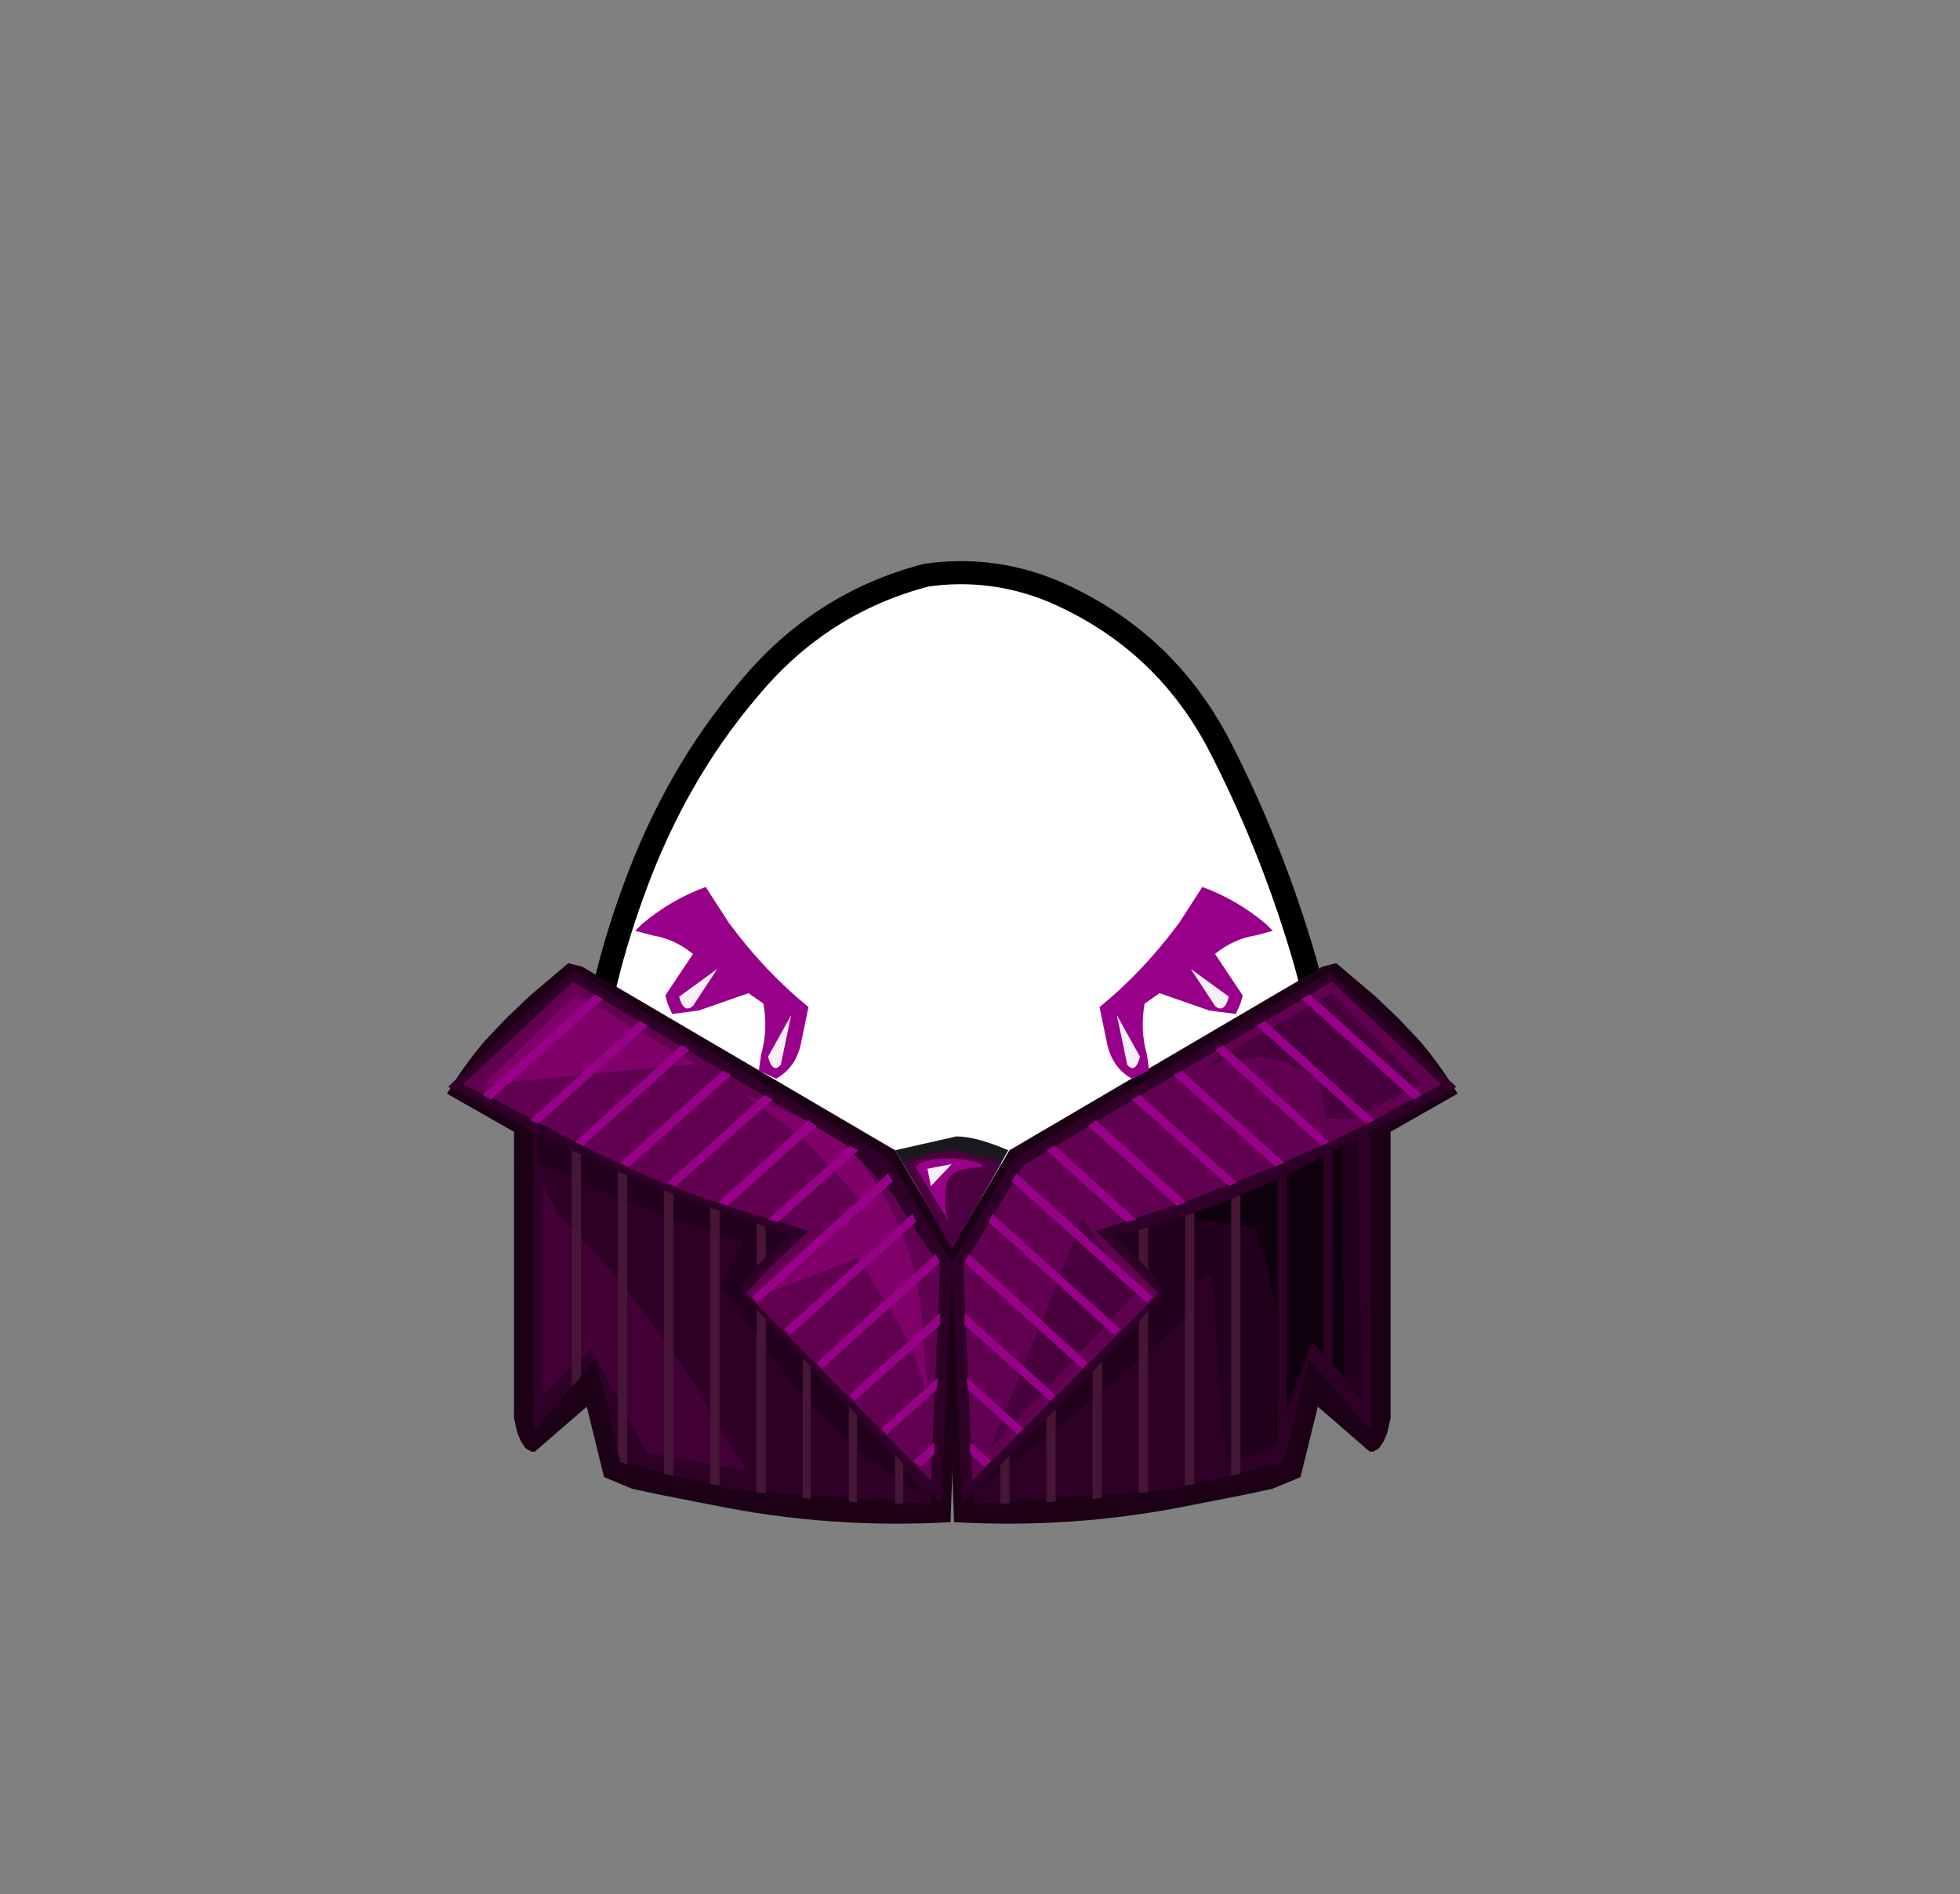 <?xml version="1.0" encoding="UTF-8" standalone="no"?>
<svg xmlns:xlink="http://www.w3.org/1999/xlink" height="82.0px" width="84.85px" xmlns="http://www.w3.org/2000/svg">
  <rect width="100%" height="100%" fill="#808080" stroke="none"/>
  <g transform="matrix(1.0, 0.0, 0.0, 1.0, 37.4, 42.25)">
    <use height="38.0" transform="matrix(1.0, 0.0, 0.0, 1.0, -11.95, -17.45)" width="32.05" xlink:href="#sprite0"/>
    <use height="38.95" transform="matrix(1.0, 0.0, 0.0, 1.0, -12.45, -17.95)" width="33.05" xlink:href="#sprite1"/>
    <use height="24.25" transform="matrix(-1.0, 0.0, 0.0, 1.0, 25.7, -0.55)" width="22.2" xlink:href="#sprite2"/>
    <use height="22.6" transform="matrix(-1.0, 0.0, 0.0, 1.0, 25.0, 0.25)" width="20.65" xlink:href="#sprite3"/>
    <use height="24.25" transform="matrix(1.0, 0.0, 0.0, 1.0, -18.05, -0.55)" width="22.2" xlink:href="#sprite2"/>
    <use height="22.6" transform="matrix(1.0, 0.0, 0.0, 1.0, -17.35, 0.25)" width="20.65" xlink:href="#sprite3"/>
    <use height="15.8" transform="matrix(1.0, 0.0, 0.0, 1.0, -14.1, 6.75)" width="35.65" xlink:href="#sprite4"/>
    <use height="12.8" transform="matrix(1.0, 0.0, 0.0, 1.0, 13.1, 7.35)" width="7.7" xlink:href="#sprite5"/>
    <use height="12.35" transform="matrix(1.0, 0.0, 0.0, 1.0, -13.9, 9.05)" width="8.8" xlink:href="#sprite6"/>
    <use height="15.45" transform="matrix(1.0, 0.0, 0.0, 1.0, -12.65, 7.4)" width="14.35" xlink:href="#sprite7"/>
    <use height="13.65" transform="matrix(1.0, 0.0, 0.0, 1.0, 5.9, 9.2)" width="10.4" xlink:href="#sprite8"/>
    <use height="14.05" transform="matrix(1.0, 0.0, 0.0, 1.0, 17.9, 7.1)" width="2.4" xlink:href="#sprite9"/>
    <use height="1.0" transform="matrix(1.0, 0.0, 0.0, 1.0, -12.35, 4.95)" width="1.25" xlink:href="#shape10"/>
    <use height="4.8" transform="matrix(1.0, 0.0, 0.0, 1.0, 1.35, 6.95)" width="4.9" xlink:href="#sprite10"/>
    <use height="4.3" transform="matrix(1.0, 0.0, 0.0, 1.0, 1.7, 7.55)" width="4.25" xlink:href="#sprite11"/>
    <use height="2.7" transform="matrix(1.0, 0.0, 0.0, 1.0, 2.25, 7.9)" width="2.9" xlink:href="#sprite12"/>
    <use height="0.95" transform="matrix(1.0, 0.0, 0.0, 1.0, 2.75, 8.15)" width="1.05" xlink:href="#sprite13"/>
    <use height="23.1" transform="matrix(1.0, 0.0, 0.0, 1.0, -18.0, -0.25)" width="43.65" xlink:href="#sprite14"/>
    <use height="21.6" transform="matrix(1.0, 0.0, 0.0, 1.0, -17.35, 0.25)" width="42.35" xlink:href="#sprite15"/>
    <use height="19.75" transform="matrix(1.0, 0.0, 0.0, 1.0, 5.45, 0.75)" width="18.65" xlink:href="#sprite16"/>
    <use height="17.45" transform="matrix(1.0, 0.0, 0.0, 1.0, -16.45, 0.8)" width="19.2" xlink:href="#sprite17"/>
    <use height="20.45" transform="matrix(1.0, 0.0, 0.0, 1.0, -16.5, 0.8)" width="19.8" xlink:href="#sprite18"/>
    <use height="20.45" transform="matrix(-1.0, 0.0, 0.0, 1.0, 24.15, 0.8)" width="19.8" xlink:href="#sprite18"/>
    <use height="8.3" transform="matrix(1.0, 0.0, 0.0, 1.0, 10.2, -3.85)" width="7.5" xlink:href="#sprite19"/>
    <use height="4.3" transform="matrix(1.0, 0.0, 0.0, 1.0, 10.95, -0.3)" width="4.85" xlink:href="#sprite20"/>
    <use height="8.3" transform="matrix(-1.0, 0.0, 0.0, 1.0, -2.4, -3.85)" width="7.5" xlink:href="#sprite19"/>
    <use height="4.3" transform="matrix(-1.0, 0.0, 0.0, 1.0, -3.15, -0.3)" width="4.85" xlink:href="#sprite20"/>
  </g>
  <defs>
    <g id="sprite0" transform="matrix(1.0, 0.0, 0.0, 1.0, -0.05, 0.0)">
      <use height="38.0" transform="matrix(1.0, 0.0, 0.0, 1.0, 0.05, 0.0)" width="32.05" xlink:href="#shape0"/>
    </g>
    <g id="shape0" transform="matrix(1.0, 0.0, 0.0, 1.0, -0.05, 0.0)">
      <path d="M27.35 7.4 Q29.5 11.55 30.9 16.15 32.35 20.85 32.05 25.65 31.7 30.6 27.85 33.75 24.05 36.95 19.1 37.8 L16.5 38.0 Q12.9 38.0 9.45 36.85 4.8 35.25 2.35 31.35 -0.2 27.4 0.05 23.0 0.25 18.6 2.05 13.7 3.85 8.75 7.0 5.05 10.1 1.3 14.7 0.1 L16.5 0.0 Q18.4 0.05 20.2 0.8 24.95 2.85 27.35 7.4" fill="#ffffff" fill-rule="evenodd" stroke="none"/>
    </g>
    <g id="sprite1" transform="matrix(1.0, 0.0, 0.0, 1.0, 0.45, 0.5)">
      <use height="38.95" transform="matrix(1.0, 0.0, 0.0, 1.0, -0.45, -0.5)" width="33.05" xlink:href="#shape1"/>
    </g>
    <g id="shape1" transform="matrix(1.0, 0.0, 0.0, 1.0, 0.45, 0.5)">
      <path d="M27.35 7.4 Q24.95 2.85 20.2 0.8 17.55 -0.3 14.7 0.1 10.1 1.3 7.0 5.05 3.85 8.75 2.05 13.7 0.25 18.6 0.05 23.0 -0.2 27.4 2.35 31.35 4.8 35.25 9.45 36.85 14.1 38.4 19.1 37.8 24.05 36.95 27.85 33.75 31.7 30.6 32.05 25.65 32.35 20.85 30.9 16.15 29.5 11.55 27.35 7.4 Z" fill="none" stroke="#000000" stroke-linecap="round" stroke-linejoin="round" stroke-width="1.0"/>
    </g>
    <g id="sprite2" transform="matrix(1.0, 0.0, 0.0, 1.0, 0.0, 0.0)">
      <use height="24.25" transform="matrix(1.0, 0.0, 0.0, 1.0, 0.0, 0.0)" width="22.2" xlink:href="#shape2"/>
    </g>
    <g id="shape2" transform="matrix(1.0, 0.0, 0.0, 1.0, 0.0, 0.0)">
      <path d="M22.2 12.85 L21.8 24.2 Q16.55 24.5 11.45 23.45 L9.15 23.0 8.0 22.75 6.8 22.25 6.05 19.2 3.8 21.15 3.65 21.15 3.4 21.0 3.2 20.7 3.05 20.35 2.9 19.7 2.9 7.3 0.0 5.65 Q0.75 4.4 1.65 3.35 L2.6 2.35 3.6 1.4 5.25 0.0 5.85 0.15 19.4 8.1 22.2 12.85" fill="#1c0016" fill-rule="evenodd" stroke="none"/>
    </g>
    <g id="sprite3" transform="matrix(1.0, 0.0, 0.0, 1.0, 0.0, 0.0)">
      <use height="22.6" transform="matrix(1.0, 0.0, 0.0, 1.0, 0.0, 0.0)" width="20.65" xlink:href="#shape3"/>
    </g>
    <g id="shape3" transform="matrix(1.0, 0.0, 0.0, 1.0, 0.0, 0.0)">
      <path d="M20.25 22.6 L11.7 22.0 6.8 20.8 5.75 16.35 3.05 19.45 3.05 5.95 0.0 4.45 4.65 0.0 18.1 7.95 20.65 12.3 20.25 22.6" fill="#2f0026" fill-rule="evenodd" stroke="none"/>
    </g>
    <g id="sprite4" transform="matrix(1.0, 0.0, 0.0, 1.0, 18.85, 0.0)">
      <use height="15.8" transform="matrix(1.0, 0.0, 0.0, 1.0, -18.85, 0.0)" width="35.65" xlink:href="#shape4"/>
    </g>
    <g id="shape4" transform="matrix(1.0, 0.0, 0.0, 1.0, 18.85, 0.0)">
      <path d="M14.65 9.1 L13.1 13.6 10.9 14.45 10.3 6.15 9.4 6.65 9.1 8.1 6.35 10.65 2.75 13.55 0.0 15.6 8.0 7.1 5.85 4.45 8.35 3.6 12.15 4.15 Q13.15 6.7 13.2 9.55 L13.0 13.4 14.65 9.1 16.05 10.6 15.95 0.6 12.25 2.15 16.65 0.0 16.8 11.6 14.65 9.1 M-7.85 4.35 L-10.1 6.9 -3.55 13.95 -2.1 15.8 Q-5.9 13.5 -8.5 10.05 L-10.95 6.7 -9.95 4.75 Q-13.3 3.75 -16.6 2.35 L-17.7 1.85 -18.85 1.3 -18.85 0.0 -10.65 3.45 -9.25 3.95 -7.85 4.35" fill="#22001d" fill-rule="evenodd" stroke="none"/>
    </g>
    <g id="sprite5" transform="matrix(1.0, 0.0, 0.0, 1.0, 0.0, 0.0)">
      <use height="12.8" transform="matrix(1.0, 0.0, 0.0, 1.0, 0.0, 0.0)" width="7.7" xlink:href="#shape5"/>
    </g>
    <g id="shape5" transform="matrix(1.0, 0.0, 0.0, 1.0, 0.0, 0.0)">
      <path d="M6.3 8.5 L4.65 12.8 4.85 8.95 Q4.8 6.1 3.8 3.55 L0.0 3.0 7.6 0.0 7.7 10.0 6.3 8.5" fill="#0f000d" fill-rule="evenodd" stroke="none"/>
    </g>
    <g id="sprite6" transform="matrix(1.0, 0.0, 0.0, 1.0, 0.0, 0.0)">
      <use height="12.35" transform="matrix(1.0, 0.0, 0.0, 1.0, 0.0, 0.0)" width="8.8" xlink:href="#shape6"/>
    </g>
    <g id="shape6" transform="matrix(1.0, 0.0, 0.0, 1.0, 0.0, 0.0)">
      <path d="M7.75 10.65 L8.8 12.35 4.5 11.6 2.1 7.1 0.0 9.05 0.0 0.0 0.65 1.25 Q4.85 5.5 7.75 10.65" fill="#420036" fill-rule="evenodd" stroke="none"/>
    </g>
    <g id="sprite7" transform="matrix(1.0, 0.0, 0.0, 1.0, 0.0, 0.0)">
      <use height="15.45" transform="matrix(1.0, 0.0, 0.0, 1.0, 0.0, 0.0)" width="14.35" xlink:href="#shape7"/>
    </g>
    <g id="shape7" transform="matrix(1.0, 0.0, 0.0, 1.0, 0.0, 0.0)">
      <path d="M4.0 1.45 L4.4 1.45 4.4 14.25 4.0 14.15 4.0 1.45 M6.0 2.55 L6.4 2.55 6.4 14.65 6.0 14.6 6.0 2.55 M8.0 3.3 L8.4 3.3 8.4 15.0 8.0 14.95 8.0 3.3 M0.0 0.0 L0.4 0.0 0.4 9.95 0.0 10.4 0.0 0.0 M2.0 0.95 L2.4 0.95 2.4 13.75 2.1 13.65 2.0 13.2 2.0 0.95 M12.0 11.1 L12.35 11.1 12.35 15.4 12.0 15.35 12.0 11.1 M14.0 15.45 L14.0 13.3 14.35 13.3 14.35 15.45 14.0 15.45 M10.0 9.0 L10.35 9.0 10.35 15.25 10.0 15.2 10.0 9.0" fill="#471636" fill-rule="evenodd" stroke="none"/>
    </g>
    <g id="sprite8" transform="matrix(1.0, 0.0, 0.0, 1.0, 0.0, 0.0)">
      <use height="13.65" transform="matrix(1.0, 0.0, 0.0, 1.0, 0.0, 0.0)" width="10.4" xlink:href="#shape8"/>
    </g>
    <g id="shape8" transform="matrix(1.0, 0.0, 0.0, 1.0, 0.0, 0.0)">
      <path d="M8.0 0.6 L8.4 0.6 8.4 12.8 8.0 12.85 8.0 0.6 M6.0 1.4 L6.4 1.4 6.4 13.15 6.0 13.2 6.0 1.4 M2.0 9.1 L2.4 9.1 2.4 13.55 2.0 13.6 2.0 9.1 M0.0 11.3 L0.4 11.3 0.4 13.65 0.0 13.65 0.0 11.3 M4.0 7.2 L4.4 7.2 4.4 13.4 4.0 13.45 4.0 7.2 M10.4 0.0 L10.4 12.35 10.0 12.45 10.0 0.0 10.4 0.0" fill="#471636" fill-rule="evenodd" stroke="none"/>
    </g>
    <g id="sprite9" transform="matrix(1.0, 0.0, 0.0, 1.0, 0.0, 0.0)">
      <use height="14.05" transform="matrix(1.0, 0.0, 0.0, 1.0, 0.0, 0.0)" width="2.4" xlink:href="#shape9"/>
    </g>
    <g id="shape9" transform="matrix(1.0, 0.0, 0.0, 1.0, 0.0, 0.0)">
      <path d="M2.4 0.0 L2.4 10.7 2.0 10.25 2.0 0.0 2.4 0.0 M0.0 1.0 L0.4 1.0 0.4 13.5 0.25 13.95 0.0 14.05 0.0 1.0" fill="#2f0026" fill-rule="evenodd" stroke="none"/>
    </g>
    <g id="shape10" transform="matrix(1.0, 0.0, 0.0, 1.0, 12.35, -4.95)">
      <path d="M-11.9 5.5 L-11.55 5.4" fill="none" stroke="#1a171b" stroke-linecap="round" stroke-linejoin="round" stroke-width="0.95"/>
    </g>
    <g id="sprite10" transform="matrix(1.0, 0.0, 0.0, 1.0, 0.0, 0.0)">
      <use height="4.8" transform="matrix(1.0, 0.0, 0.0, 1.0, 0.0, 0.0)" width="4.9" xlink:href="#shape11"/>
    </g>
    <g id="shape11" transform="matrix(1.0, 0.0, 0.0, 1.0, 0.0, 0.0)">
      <path d="M0.0 0.6 L2.65 0.0 Q3.5 0.0 4.9 0.6 L2.5 4.8 0.0 0.6" fill="#1b191e" fill-rule="evenodd" stroke="none"/>
    </g>
    <g id="sprite11" transform="matrix(1.0, 0.0, 0.0, 1.0, 0.0, 0.0)">
      <use height="4.3" transform="matrix(1.0, 0.0, 0.0, 1.0, 0.0, 0.0)" width="4.25" xlink:href="#shape12"/>
    </g>
    <g id="shape12" transform="matrix(1.0, 0.0, 0.0, 1.0, 0.0, 0.0)">
      <path d="M0.0 0.5 Q1.5 0.0 2.3 0.0 L4.25 0.55 2.1 4.3 0.0 0.5" fill="#4d003f" fill-rule="evenodd" stroke="none"/>
    </g>
    <g id="sprite12" transform="matrix(1.0, 0.0, 0.0, 1.0, 0.0, 0.0)">
      <use height="2.7" transform="matrix(1.0, 0.0, 0.0, 1.0, 0.0, 0.0)" width="2.9" xlink:href="#shape13"/>
    </g>
    <g id="shape13" transform="matrix(1.0, 0.0, 0.0, 1.0, 0.0, 0.0)">
      <path d="M0.0 0.4 Q0.15 0.0 1.65 0.0 2.9 0.15 2.9 0.35 L2.2 0.45 Q1.45 0.55 1.35 1.05 1.15 1.85 1.4 2.7 L0.0 0.4" fill="#99008a" fill-rule="evenodd" stroke="none"/>
    </g>
    <g id="sprite13" transform="matrix(1.0, 0.0, 0.0, 1.0, 0.0, 0.0)">
      <use height="0.95" transform="matrix(1.0, 0.0, 0.0, 1.0, 0.0, 0.0)" width="1.05" xlink:href="#shape14"/>
    </g>
    <g id="shape14" transform="matrix(1.0, 0.0, 0.0, 1.0, 0.0, 0.0)">
      <path d="M0.15 0.95 L0.0 0.2 1.05 0.0 0.15 0.95" fill="#f8eef8" fill-rule="evenodd" stroke="none"/>
    </g>
    <g id="sprite14" transform="matrix(1.0, 0.0, 0.0, 1.0, 0.0, 0.0)">
      <use height="23.1" transform="matrix(1.0, 0.0, 0.0, 1.0, 0.0, 0.0)" width="43.65" xlink:href="#shape15"/>
    </g>
    <g id="shape15" transform="matrix(1.0, 0.0, 0.0, 1.0, 0.0, 0.0)">
      <path d="M42.5 5.7 L41.3 6.3 37.7 8.15 Q33.45 10.4 28.9 11.5 L30.2 12.85 31.0 13.85 30.95 13.95 29.95 15.2 27.8 17.5 22.25 23.1 21.8 12.7 21.35 23.1 12.65 13.95 12.6 13.8 13.4 12.75 14.75 11.5 12.6 10.7 Q7.95 9.2 3.65 6.95 L0.0 5.05 5.4 0.0 19.1 8.15 21.8 12.7 24.5 8.15 38.15 0.1 43.65 5.05 42.5 5.7" fill="#2f0027" fill-rule="evenodd" stroke="none"/>
    </g>
    <g id="sprite15" transform="matrix(1.0, 0.0, 0.0, 1.0, 0.0, 0.0)">
      <use height="21.6" transform="matrix(1.0, 0.0, 0.0, 1.0, 0.0, 0.0)" width="42.35" xlink:href="#shape16"/>
    </g>
    <g id="shape16" transform="matrix(1.0, 0.0, 0.0, 1.0, 0.0, 0.0)">
      <path d="M20.65 12.3 L20.25 21.6 12.25 13.5 13.3 12.35 14.95 10.8 13.75 10.4 Q9.45 9.25 5.55 7.3 L1.45 5.15 0.0 4.45 4.75 0.0 16.55 7.05 18.6 9.2 19.65 10.85 20.65 12.3 M31.05 9.6 L27.4 10.8 30.1 13.5 22.05 21.6 21.65 12.3 24.25 7.95 37.6 0.0 42.35 4.45 38.75 6.35 Q35.0 8.15 31.05 9.6" fill="#620051" fill-rule="evenodd" stroke="none"/>
    </g>
    <g id="sprite16" transform="matrix(1.0, 0.0, 0.0, 1.0, 0.0, 0.0)">
      <use height="19.75" transform="matrix(1.0, 0.0, 0.0, 1.0, 0.0, 0.0)" width="18.65" xlink:href="#shape17"/>
    </g>
    <g id="shape17" transform="matrix(1.0, 0.0, 0.0, 1.0, 0.0, 0.0)">
      <path d="M14.8 0.0 L18.65 3.9 15.7 5.45 14.55 5.4 14.25 3.65 12.85 3.0 11.8 2.75 9.5 3.05 14.8 0.0 M0.0 19.75 L4.0 9.8 6.35 12.95 0.0 19.75" fill="#4a003e" fill-rule="evenodd" stroke="none"/>
    </g>
    <g id="sprite17" transform="matrix(1.0, 0.0, 0.0, 1.0, 0.0, 0.0)">
      <use height="17.45" transform="matrix(1.0, 0.0, 0.0, 1.0, 0.0, 0.0)" width="19.2" xlink:href="#shape18"/>
    </g>
    <g id="shape18" transform="matrix(1.0, 0.0, 0.0, 1.0, 0.0, 0.0)">
      <path d="M15.65 6.5 Q18.75 9.85 19.0 14.6 L19.2 17.45 Q18.6 15.05 17.15 12.95 L16.2 11.4 12.35 12.9 16.4 9.0 13.75 6.15 11.2 4.3 13.65 5.3 15.65 6.5 M4.0 0.0 L9.15 3.0 0.0 3.9 4.0 0.0" fill="#800069" fill-rule="evenodd" stroke="none"/>
    </g>
    <g id="sprite18" transform="matrix(1.0, 0.0, 0.0, 1.0, 9.9, 10.2)">
      <use height="20.45" transform="matrix(1.0, 0.0, 0.0, 1.0, -9.9, -10.2)" width="19.8" xlink:href="#shape19"/>
    </g>
    <g id="shape19" transform="matrix(1.0, 0.0, 0.0, 1.0, 9.9, 10.2)">
      <path d="M0.85 -6.7 L-3.55 -2.75 -3.95 -2.9 0.5 -6.9 0.85 -6.7 M2.45 -0.45 L6.0 -3.65 6.35 -3.45 2.9 -0.35 2.45 -0.45 M2.65 -5.65 L-1.55 -1.9 -1.9 -2.05 2.3 -5.85 2.65 -5.65 M0.3 -1.2 L4.2 -4.75 4.55 -4.5 0.7 -1.05 0.3 -1.2 M7.85 -2.1 L2.0 3.15 1.75 2.9 7.65 -2.45 7.85 -2.1 M8.85 -0.35 L3.4 4.55 3.15 4.3 8.7 -0.7 8.85 -0.35 M-2.75 -8.85 L-7.5 -4.6 -7.85 -4.75 -3.1 -9.05 -2.75 -8.85 M-0.95 -7.8 L-5.55 -3.65 -5.9 -3.8 -1.3 -8.0 -0.95 -7.8 M-4.7 -10.0 L-9.55 -5.65 -9.9 -5.85 -5.05 -10.2 -4.7 -10.0 M9.9 4.1 L6.2 7.4 5.95 7.15 9.9 3.6 9.9 4.1 M9.9 1.4 L4.8 6.0 4.55 5.75 9.7 1.05 9.9 1.4 M9.75 6.9 L7.6 8.85 7.35 8.6 9.8 6.4 9.75 6.9 M8.75 10.0 L9.65 9.2 9.65 9.7 9.05 10.25 8.75 10.0" fill="#99008a" fill-rule="evenodd" stroke="none"/>
    </g>
    <g id="sprite19" transform="matrix(1.0, 0.0, 0.0, 1.0, 0.0, 0.0)">
      <use height="8.3" transform="matrix(1.0, 0.0, 0.0, 1.0, 0.0, 0.0)" width="7.5" xlink:href="#shape20"/>
    </g>
    <g id="shape20" transform="matrix(1.0, 0.0, 0.0, 1.0, 0.0, 0.0)">
      <path d="M6.75 2.1 Q5.8 2.25 5.0 2.9 L6.2 4.7 6.1 5.05 5.9 5.5 4.75 5.35 2.6 4.6 1.95 5.05 Q1.75 6.2 2.05 7.25 L2.15 7.95 1.4 8.3 Q0.5 7.8 0.3 6.65 L0.0 5.2 Q1.9 3.65 3.45 1.55 L4.45 0.0 Q5.95 0.55 7.2 1.6 L7.5 1.9 6.75 2.1" fill="#99008a" fill-rule="evenodd" stroke="none"/>
    </g>
    <g id="sprite20" transform="matrix(1.0, 0.0, 0.0, 1.0, 0.0, 0.0)">
      <use height="4.3" transform="matrix(1.0, 0.0, 0.0, 1.0, 0.0, 0.0)" width="4.85" xlink:href="#shape21"/>
    </g>
    <g id="shape21" transform="matrix(1.0, 0.0, 0.0, 1.0, 0.0, 0.0)">
      <path d="M0.45 4.15 L0.0 2.0 1.0 3.8 Q0.8 4.55 0.45 4.15 M4.25 1.6 L3.2 0.0 4.85 1.2 Q4.65 1.95 4.25 1.6" fill="#f8eef8" fill-rule="evenodd" stroke="none"/>
    </g>
  </defs>
</svg>

